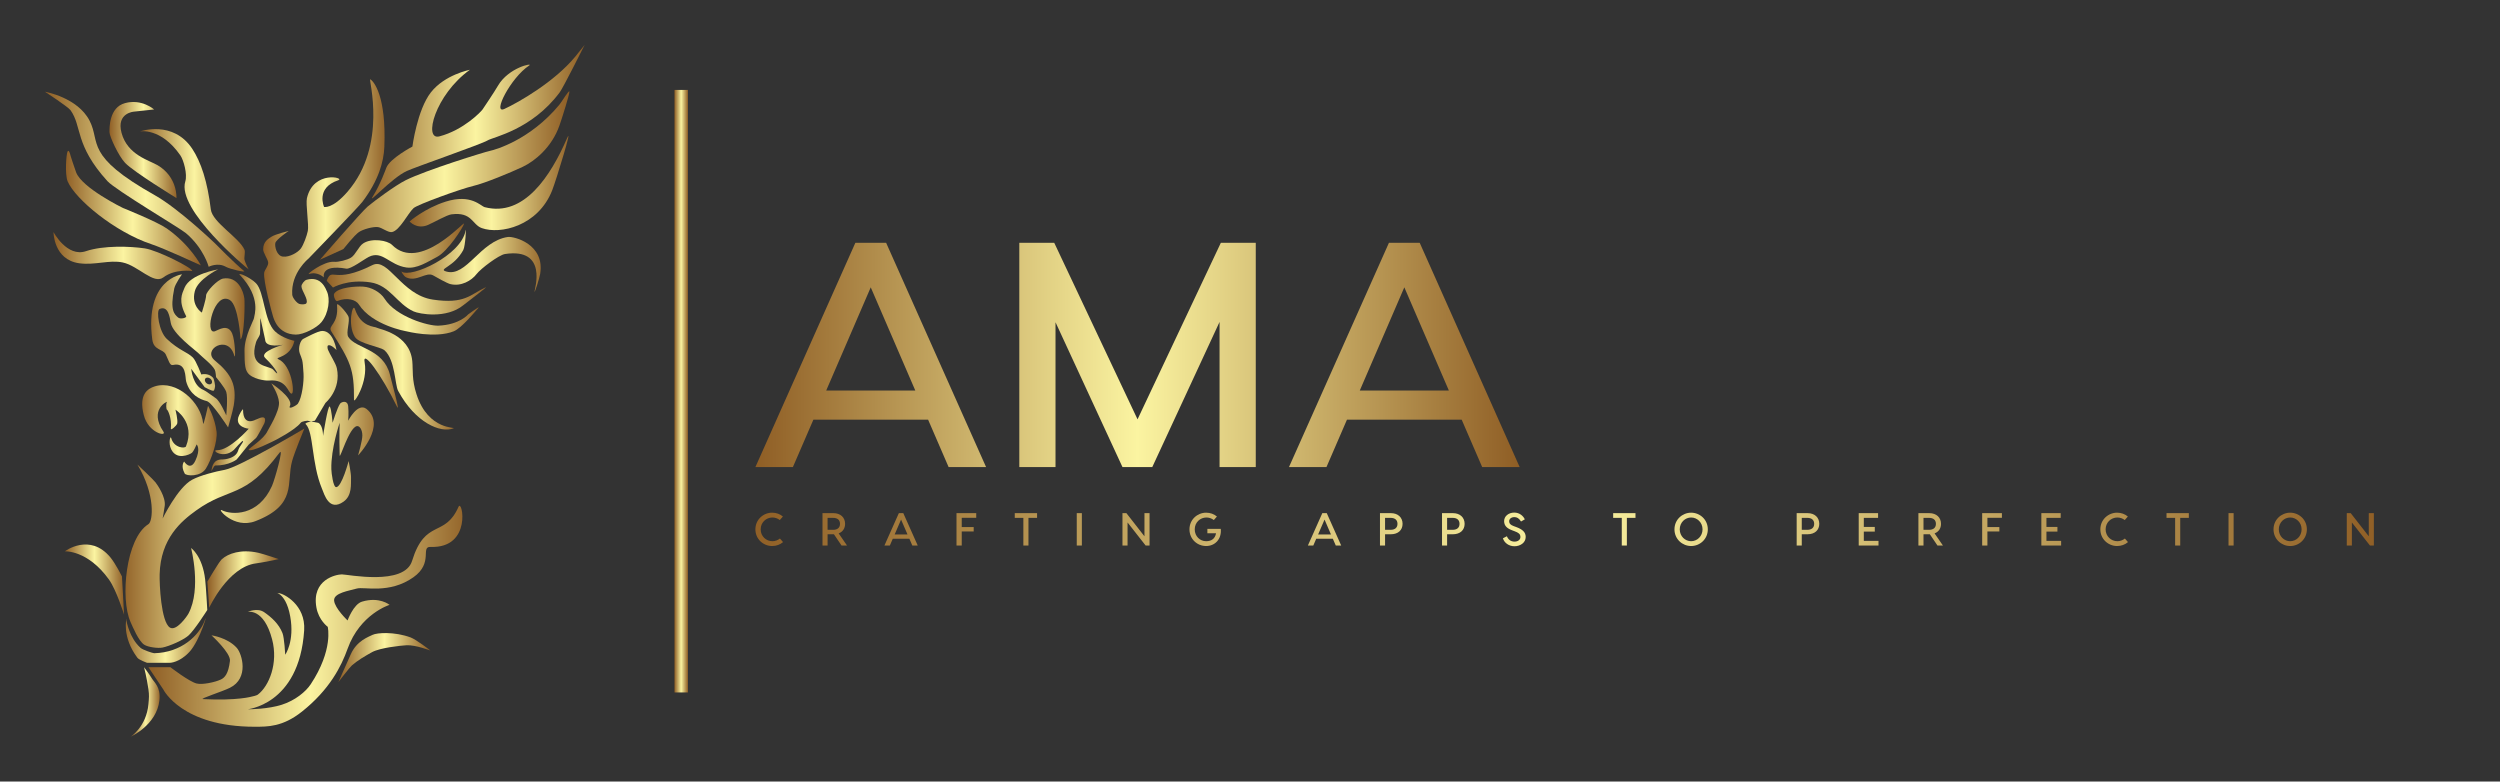 
        <svg xmlns="http://www.w3.org/2000/svg" xmlns:xlink="http://www.w3.org/1999/xlink" version="1.1" width="3111.94" 
        height="972.836" viewBox="0 0 3111.94 972.836">
			
			<rect x="0" y="0" width="3111.94" height="972.836" fill="#333333" stroke="none"/>
			
			<g transform="scale(5.597) translate(10, 10)">
				<defs id="SvgjsDefs10317"><linearGradient id="SvgjsLinearGradient10326"><stop id="SvgjsStop10327" stop-color="#8f5e25" offset="0"></stop><stop id="SvgjsStop10328" stop-color="#fbf4a1" offset="0.5"></stop><stop id="SvgjsStop10329" stop-color="#8f5e25" offset="1"></stop></linearGradient><linearGradient id="SvgjsLinearGradient10330"><stop id="SvgjsStop10331" stop-color="#8f5e25" offset="0"></stop><stop id="SvgjsStop10332" stop-color="#fbf4a1" offset="0.5"></stop><stop id="SvgjsStop10333" stop-color="#8f5e25" offset="1"></stop></linearGradient><linearGradient id="SvgjsLinearGradient10334"><stop id="SvgjsStop10335" stop-color="#8f5e25" offset="0"></stop><stop id="SvgjsStop10336" stop-color="#fbf4a1" offset="0.5"></stop><stop id="SvgjsStop10337" stop-color="#8f5e25" offset="1"></stop></linearGradient><linearGradient id="SvgjsLinearGradient10338"><stop id="SvgjsStop10339" stop-color="#8f5e25" offset="0"></stop><stop id="SvgjsStop10340" stop-color="#fbf4a1" offset="0.5"></stop><stop id="SvgjsStop10341" stop-color="#8f5e25" offset="1"></stop></linearGradient></defs><g id="SvgjsG10318" featureKey="rZF8Vg-0" transform="matrix(1.583,0,0,1.583,-19.139,-2.233)" fill="url(#SvgjsLinearGradient10326)"><path xmlns="http://www.w3.org/2000/svg" d="M12.092,7.984c0.136,0.091,3.24,2.113,3.584,2.589c1.644,2.274,0.564,4.87,5.177,9.957  c1.136,1.253,10.212,6.617,11.034,7.313c2.534,2.146,3.205,4.734,3.205,4.734s1.258-0.661,2.415,0  c0.571,0.327,2.873,0.848,2.563,0.598c-1.351-1.093-4.082-3.883-4.082-3.883s-5.083-4.874-8.463-6.771  c-9.962-5.59-7.577-7.361-9.16-10.455C16.682,8.777,12.092,7.984,12.092,7.984z"></path><path xmlns="http://www.w3.org/2000/svg" d="M40.703,32.937c-0.299-0.199-10.138-8.403-8.896-12.357c0.312-0.993-0.232-2.99-0.69-3.649  c-2.754-3.967-5.682-3.371-5.682-3.371s4.635-1.643,7.346,2.434c1.233,1.855,2.137,4.586,2.611,8.519  c0.221,1.834,4.013,3.974,4.732,5.675c0.136,0.321-0.07,1.052,0,1.394C40.197,31.942,40.703,32.937,40.703,32.937z"></path><path xmlns="http://www.w3.org/2000/svg" d="M30.565,22.919c0,0-6.012-3.674-7.217-4.941c-0.929-0.977-2.195-3.721-2.195-4.318c0-0.598-0.062-3.48,2.19-4.083  c2.374-0.635,4.082,0.896,4.082,0.896l-2.787,0.299c0,0-2.553,0.141-1.792,2.987c0.833,3.116,3.886,3.848,5.075,4.549  C30.753,19.978,30.565,22.919,30.565,22.919z"></path><path xmlns="http://www.w3.org/2000/svg" d="M33.997,32.378c0,0-1.448-2.831-4.779-5.177c-1.393-0.981-6.173-2.888-6.173-2.888s-5.757-2.81-6.583-5.014  c-0.319-0.851-0.785-2.354-0.785-2.354s-0.199-0.896-0.398-0.597c-0.2,0.299-0.417,3.259,0,4.232  c1.072,2.505,6.637,7.119,11.749,8.812C28.827,29.987,33.997,32.378,33.997,32.378z"></path><path xmlns="http://www.w3.org/2000/svg" d="M32.779,33.174c0.123-0.398-4.843-2.917-6.671-3.186c-2.047-0.301-5.79-0.441-8.269,0.395  c-2.651,0.893-4.551-2.685-4.551-2.685s0,3.883,3.615,4.383c2.187,0.302,4.259-0.517,6.132-0.11c2.166,0.47,4.328,3.129,5.686,2.099  C30.391,32.803,32.779,33.174,32.779,33.174z"></path><path xmlns="http://www.w3.org/2000/svg" d="M48.82,37.692c0.313-0.538-0.696-1.767-0.697-2.389c0-0.284,0.424-0.817,0.697-0.896c2.091-0.61,2.73,1.309,2.888,1.643  c0.467,0.997,0.286,3.012-0.797,4.331c-0.63,0.768-2.501,1.736-3.584,1.721c-2.507-0.036-3.086-2.219-3.186-2.518  s-1.396-4.966-1.257-6.161c0.046-0.399,0.652-1.017,0.56-1.506c-0.089-0.473-0.696-1.312-0.697-1.792  c-0.002-1.108,0.742-1.5,1.195-1.792c0.528-0.342,2.389-0.796,2.389-0.796s-1.78,1.207-1.879,1.705  c-0.1,0.498,0.187,1.804,1.083,1.904c0.896,0.1,2.077-0.576,2.489-1.12c0.405-0.534,0.859-1.833,0.996-2.489  c0.173-0.83-0.317-3.78-0.125-4.605c0.934-3.995,5.434-2.854,4.406-2.514c-3.232,1.067-1.991,3.772-1.991,3.753  c0-0.019,1.153,0.327,3.286-2.138c5.685-6.571,2.93-15.929,3.186-15.803c0.521,0.256,2.277,2.414,1.991,9.495  c-0.084,2.079-0.796,4.693-3.086,7.73c-0.542,0.718-7.567,7.965-7.567,7.965s-2.502,2.004-2.29,5.078  c0.028,0.407,0.61,1.16,0.996,1.294C48.06,37.875,48.694,37.909,48.82,37.692z"></path><path xmlns="http://www.w3.org/2000/svg" d="M60.049,18.657c0.524-1.322,3.664-2.972,3.664-2.972s0.668-5.138,2.59-7.606c1.945-2.498,5.487-3.183,5.487-3.183  c-4.9,3.514-6.578,9.953-4.294,9.359c3.397-0.883,5.875-3.484,6.074-3.783c0.103-0.154,1.652-2.445,2.141-3.298  c1.501-2.62,5.069-3.313,4.406-2.875c-2.611,1.724-5.238,6.912-3.474,6.096c1.983-0.917,7.021-3.781,9.97-7.366  c0.329-0.4,1.294-1.618,1.294-1.618s-2.989,5.979-3.497,6.658c-3.958,5.302-9.347,6.261-10.144,6.758  c-0.797,0.498-10.167,3.742-11.352,4.294c-2.159,1.005-5.575,4.862-4.778,3.597C59.214,21.007,60.013,18.75,60.049,18.657z"></path><path xmlns="http://www.w3.org/2000/svg" d="M50.724,31.582c0,0,5.822-6.729,6.721-7.486c0.946-0.796,3.887-2.966,5.339-3.691c2.804-1.399,11.139-3.98,11.836-4.118  c0.697-0.138,5.638-1.52,9.745-6.485c0.366-0.443,1.407-2.216,1.407-1.817s-0.992,3.596-1.407,4.767  c-1.083,3.062-3.472,4.991-5.165,5.787s-5.277,2.29-6.97,2.688c-1.693,0.398-7.809,2.596-8.364,3.116  c-0.824,0.772-1.92,3.119-3.024,3.355c-0.507,0.109-1.413-0.623-1.955-0.697c-0.688-0.094-2.116,0.304-2.688,0.697  c-0.667,0.459-2.19,2.39-2.19,2.39L50.724,31.582z"></path><path xmlns="http://www.w3.org/2000/svg" d="M51.273,34.067c0,0-0.911-0.866-2.05-0.482c-0.627,0.211,2.05-1.853,3.492-1.709c0.595,0.059,1.859-0.267,2.365-0.583  c0.655-0.411,1.071-1.58,1.717-2.005c1.214-0.801,3.436-0.413,4.049,0.205c3.901,3.932,10.22-3.473,10.121-2.975  c-0.1,0.498-2.277,3.883-3.783,4.665c-1.334,0.692-2.826,1.703-4.313,1.49c-2.408-0.344-3.363-2.445-5.277-1.494  c-0.68,0.338-2.545,1.768-3.189,1.654C50.769,32.189,51.273,34.067,51.273,34.067z"></path><path xmlns="http://www.w3.org/2000/svg" d="M63.319,26.205c0,0,2.099-1.847,5.078-2.788c3.559-1.124,4.923,0.639,5.476,0.783c5.542,1.436,9.289-4.446,11.55-9.644  c0.933-2.144-1.492,5.802-2.066,7.268c-1.98,5.053-7.317,6.24-9.892,5.318c-1.391-0.499-1.359-2.314-4.271-1.933  c-0.662,0.087-2.458,1.128-3.286,1.486C64.32,27.382,63.319,26.205,63.319,26.205z"></path><path xmlns="http://www.w3.org/2000/svg" d="M62.189,33.24c1.293,0.998,8.416-2.28,8.999-5.768c0.104-0.626-0.027,2.197-0.331,2.754  c-1.333,2.451-3.629,2.649-2.387,3.014c2.828,0.83,4.746-4.259,8.631-4.85c0.902-0.137,5.253,1.028,4.563,5.179  c-0.107,0.645-0.796,2.788-0.796,2.489s1.92-6.177-4.134-5.28c-0.882,0.13-3.439,2.082-3.98,2.791  c-0.735,0.963-2.224,1.813-3.732,1.433c-0.421-0.106-1.852-0.896-2.387-1.212c-0.975-0.576-2.314,0.955-3.783,0.281  C62.475,33.898,62.091,33.164,62.189,33.24z"></path><path xmlns="http://www.w3.org/2000/svg" d="M51.67,34.54c0.79-2.057,0.863,0.588,6.426-2.204c2.232-1.12,4.044,4.187,8.486,4.848c4.512,0.672,5.271-0.721,7.383-1.706  c0.545-0.254-2.317,1.86-3.085,2.486c-2.424,1.975-6.229,1.225-6.979,0.888c-2.4-1.08-3.335-3.667-6.071-4.087  c-3.213-0.493-5.276,0.726-5.276,0.726L51.67,34.54z"></path><path xmlns="http://www.w3.org/2000/svg" d="M52.715,36.36c0.539-0.902,3.034-1.061,4.083-0.996c1.113,0.069,2.405,0.752,3.002,1.694  c1.62,2.551,6.161,3.843,7.554,3.789c2.989-0.117,4.201-1.585,4.201-1.585s1.771-1.309,1.422-0.91s-2.347,2.842-3.453,3.286  c-2.597,1.04-6.654,0-6.654,0s-4.796-0.808-6.704-3.8c-0.375-0.587-1.579-1.037-3.012-0.449  C52.896,37.495,52.572,36.601,52.715,36.36z"></path><path xmlns="http://www.w3.org/2000/svg" d="M55.632,38.501c0.864,2.597,2.788,2.439,3.086,2.638c0.299,0.199,4.601,0.853,4.979,4.68  c0.127,1.292-0.092,2.551,0.598,4.68c1.678,5.181,5.735,4.565,5.177,4.779c-1.81,0.696-5.354-0.796-7.766-5.277  c-0.465-0.863-0.398-4.311-1.892-5.675c-0.575-0.524-3.573-0.919-4.182-1.892C54.564,40.729,55.322,37.568,55.632,38.501z"></path><path xmlns="http://www.w3.org/2000/svg" d="M53.119,37.954c-0.052-0.561,1.377,1.073,1.593,1.593c0.276,0.667-0.387,2.278,0,2.887c1.056,1.664,4.906,1.604,5.843,5.294  c0.173,0.683,1.502,5.552,0.992,4.496c-2.149-4.44-4.909-8.183-4.544-6.206c0.498,2.702-1.502,5.874-1.498,5.254  c0.037-4.386-0.516-5.374-3.195-9.635C51.781,40.798,53.374,40.695,53.119,37.954z"></path><path xmlns="http://www.w3.org/2000/svg" d="M34.707,60.917c-0.748,1.207-2.787,1.069-2.987,0.697c-0.604-1.12-0.075-1.68-0.075-1.68s0.859,1.395,1.568-0.1  c0.821-1.73,0.183-2.303,0.183-2.303s-0.404,0.991-0.681,1.195c-0.342,0.253-2.116,1.058-2.887-0.498  c-0.449-0.906-0.111-2.024,0-1.593c0.361,1.394,1.943,1.511,2.078,1.169c1.344-3.381-1.48-5.153-1.48-5.152  c0,0,0.37,1.477,0.243,1.953c-0.074,0.277-0.921,1.042-0.89,0.721c0.149-1.528-0.448-2.674-0.548-2.673c-0.1,0-0.17-0.881,0-1.095  c0.1-0.125-2.601,1.05-0.498,4.182c0.502,0.748-2.104,0.211-2.756-2.321c-0.748-2.9,0.523-3.735,1.562-4.051  c3.024-0.921,6.497,2.215,6.777,5.238c0.039,0.409,0.685-2.5,0.685-2.5s0.969,1.696,1.2,3.634  C36.359,57.077,35.47,59.684,34.707,60.917z"></path><path xmlns="http://www.w3.org/2000/svg" d="M50.495,54.5c0.685,0.352,0.665,1.84,0.665,1.84s0.692-4.427,0.941-4.128c0.249,0.299,0.398,2.278,0.398,2.278  s0.683-2.181,1.058-2.688c0.178-0.24,1.033-0.562,1.133,0.366c0.1,0.928,0,2.034,0,2.034s1.355-2.623,2.573-1.655  c2.872,2.283-1.179,6.523-1.179,6.523s0.597-2.045,0.597-2.788c0-0.821-0.385-1.383-0.762-1.322  c-1.112,0.181-2.404,4.747-2.424,4.11c-0.087-2.751,0-4.58,0-4.58s-1.25,3.639-1.17,6.534c0.016,0.539,0.259,2.533,0.687,2.511  c0.789-0.039,1.741-3.668,1.741-3.668s0.356,1.73,0.336,2.315c-0.031,0.905,0.182,2.525-1.051,3.392  c-2.039,1.433-2.69-1.008-3.031-1.824c-1.509-3.624-1.145-7.972-2.29-9.073c-0.248-0.239,1.294-0.475,1.294-0.475l1.493-2.51  c0,0,2.24-1.869,1.594-4.868c-0.151-0.702-0.979-1.922-1.245-2.589c-0.055-0.139-0.126-0.519,0-0.598  c0.387-0.242,1.195,0.641,1.195,0.641s-0.398-2.701-1.991-2.689c-0.623,0.004-2.291,0.921-2.688,1.121  c-0.398,0.199-0.747,1.269-0.486,2.016c0.335,0.958,0.411,0.691,0.535,2.894c0.06,1.062-0.198,3.297-0.789,4.182  c-0.163,0.245-1.427,0.934-1.128,0.336c0.561-1.12-2.613-3.192-2.613-3.192s1.005,1.523,1.083,2.67  c0.087,1.294-1.508,3.797-1.63,4.07c-0.498,1.111-2.697,2.454-2.637,2.588c0.21,0.473,3.707-1.319,3.707-1.319  s2.8-1.418,3.609-2.464c0.183-0.236,0.946-0.288,0.946-0.288"></path><path xmlns="http://www.w3.org/2000/svg" d="M48.536,55.303c0,0-1.351,3.232-1.718,4.546c-0.858,3.074,0.771,6.165-5.147,8.458c-3.066,1.188-5.529-1.933-4.723-1.529  c1.344,0.672,5.113,0.895,7.037-3.41c0.394-0.881,1.701-5.526,1.065-4.68c-4.917,6.56-7.035,4.742-11.726,8.127  c-2.03,1.465-5.003,3.893-5.124,8.999c-0.031,1.295,0.186,6.624,1.433,7.442c0.891,0.585,2.404-1.554,2.623-1.967  c1.853-3.497,0.361-9.21,0.361-9.21s1.604,1.121,1.979,4.431c0.121,1.066,0.299,4.281,0.299,4.281s-1.805,2.848-2.639,3.584  c-0.751,0.663-2.653,1.486-3.634,1.692c-0.641,0.135-2.039-0.042-2.589-0.398c-0.786-0.508-1.621-2.518-1.929-3.211  c-1.458-3.286-0.658-11.751,2.525-13.729c0.634-0.394,1.021-4.119-1.554-8.375c0,0,2.253,2.116,2.551,2.514  c0.299,0.398,1.442,2.03,1.292,3.287c-0.056,0.47-0.297,1.791-0.297,1.791s2.108-4.353,4.147-5.454  c1.149-0.621,3.293-1.159,4.578-1.391C39.408,60.73,48.536,55.303,48.536,55.303z"></path><path xmlns="http://www.w3.org/2000/svg" d="M26.629,88.832h3.087c0,0,2.63,2.031,3.684,2.29c0.836,0.206,2.619-0.194,3.398-0.56c0.532-0.25,1.067-0.778,1.282-2.626  c0.127-1.099-2.595-3.584-2.595-3.584s2.246,0.306,3.553,1.762c0.745,0.83,1.755,4.262-0.958,5.606  c-1.136,0.563-4.36,1.564-3.784,1.593c4.886,0.243,6.87-0.361,6.87-0.361s0.65-0.131,0.821-0.262  c1.598-1.213,2.896-4.422,2.017-7.766c-1.17-4.451-3.436-3.858-3.436-3.858s1.345-0.647,2.34,0.05  c0.996,0.696,2.029,1.605,2.551,2.919c0.265,0.667,0.386,3.038,0.386,3.038s1.344-1.853,0.697-5.41  c-0.672-3.697-2.564-3.29-1.605-3.236c0.672,0.038,3.804,1.625,3.57,5.228c-0.695,10.678-8.299,11.089-7.901,11.089  c0.398,0,2.85-0.037,4.742-0.635c1.891-0.598,3.393-1.844,4.082-2.887c3.199-4.841,2.389-8.065,2.389-8.065  s-1.271-0.908-1.593-2.721c-0.697-3.925,2.788-4.646,3.584-4.646s8.768,1.643,9.857-1.892c1.854-6.013,4.581-3.188,6.529-7.605  c0.524-1.187,1.959,5.863-3.94,5.639c-1.442-0.055,0.448,2.24-2.39,4.256c-3.391,2.409-6.97,1.294-7.965,1.593  c-0.996,0.299-3.286,0.598-3.187,1.693s1.892,2.788,1.892,2.788s0.825-2.277,2.017-2.638c2.464-0.747,3.883,0.448,3.883,0.448  s-4.145,1.27-5.899,6.173c-0.882,2.466-2.527,5.744-6.423,8.834c-2.687,2.132-4.775,2.117-6.62,2.118  c-10.255,0.002-12.832-5.214-12.832-5.214L26.629,88.832z"></path><path xmlns="http://www.w3.org/2000/svg" d="M35.167,80.467c0,0,2.651-5.75,6.584-6.223c0.805-0.096,3.186-0.597,3.186-0.597s-2.149-0.732-2.887-0.896  c-2.402-0.535-4.232,0.1-5.127,0.921c-0.396,0.362-2.017,3.136-2.017,3.136L35.167,80.467z"></path><path xmlns="http://www.w3.org/2000/svg" d="M53.313,90.923c0,0,1.557-2.048,1.892-2.34c0.865-0.755,1.836-1.305,2.838-1.867c1.08-0.606,4.025-0.927,4.859-0.971  c1.234-0.064,3.354,0.747,3.354,0.747s-2.004-1.552-2.788-1.842c-2.29-0.846-4.754-0.665-5.352-0.366s-2.215,0.827-3.062,2.73  C54.621,87.993,53.313,90.923,53.313,90.923z"></path><path xmlns="http://www.w3.org/2000/svg" d="M22.908,76.075c0,0-0.895-1.786-1.605-2.651c-2.907-3.533-6.422-0.871-6.422-0.871s3.204-0.209,6.198,3.957  c1.055,1.467,2.128,4.941,2.128,4.941L22.908,76.075z"></path><path xmlns="http://www.w3.org/2000/svg" d="M26.007,88.832c0,0,0.373,1.394,0.622,3.111c0.119,0.819,0.074,1.242,0,2.066c-0.286,3.186-2.489,4.58-2.489,4.58  s3.659-1.643,4.033-5.115c0.199-1.856-0.716-2.481-1.083-3.099C26.729,89.769,26.007,88.832,26.007,88.832z"></path><path xmlns="http://www.w3.org/2000/svg" d="M41.913,53.971c-0.142,0.069-0.149,0.05-0.149,0.05s-1.842,1.119-1.842-1.356c0-0.315-0.59,0.763-0.675,1.067  c-0.396,1.408,1.471,1.595,1.471,1.595s-2.726,3.088-4.456,3.013c-0.915-0.04,0.896,1.307,2.365-0.038  c0.116-0.106,1.187-1.394,1.29-1.244c0.104,0.149-0.517,0.735-0.693,1.344c-0.323,1.12-1.97,1.252-2.19,1.244  c-1.371-0.049-1.459,1.114-1.549,1.519c-0.1,0.448,0.329-0.673,0.528-0.672c1.941,0.013,3.009-0.846,3.009-0.846l1.696-2.091  c0,0,0.846-0.747,1.045-0.946s1.145-2.03,1.145-2.03S43.518,53.187,41.913,53.971z"></path><path xmlns="http://www.w3.org/2000/svg" d="M42.062,54.482"></path><path xmlns="http://www.w3.org/2000/svg" d="M23.542,82.311c0,0,0.386,2.396,1.979,3.803c0.349,0.309,1.75,0.754,1.904,0.751c3.883-0.075,6.354-2.565,7.094-4.555  c0.597-1.606-0.621,2.742-2.128,4.368c-1.419,1.531-2.726,1.531-2.726,1.531h-3.249c0,0-1.117-0.405-1.344-0.709  c-2.203-2.95-1.531-5.489-1.531-5.489"></path><path xmlns="http://www.w3.org/2000/svg" d="M38.08,37.257c1.213,0.758,1.493,5.526,1.493,5.526c0.55-0.548,0.614-5.172,0.53-5.775c-0.147-1.06-0.929-3.136-2.982-2.777  c-0.791,0.139-2.39,1.848-2.39,2.368s-0.597,2.412-0.597,2.412s-1.518-0.924-0.996-2.987c0.435-1.718,3.286-3.087,3.286-3.087  s-3.93,0.648-4.729,2.589c-0.379,0.922-0.896,1.842,0.226,3.982c0.132,0.252-0.826,0.466-1.122,0.199  c-0.498-0.448-1.195-0.946-0.547-4.082c0.137-0.663,1.095-1.992,1.095-1.992s-5.281,0.64-4.182,9.16  c0.199,1.544,1.493,1.295,1.891,2.091c0.399,0.796,0.56,1.598,0.996,1.494c1.946-0.468,1.716,1.731,1.87,2.29  c0.52,1.892,1.909,2.527,2.904,2.776c0.75,0.188,2.992,3.695,2.992,3.695s0.669-2.3,0.796-3.087c0.45-2.788-0.281-4.38-2.646-6.303  c-1.88-1.529,1.869-3.758,2.708-0.728c0.235,0.85,0.134-2.091-0.278-3.063c-0.615-1.449-1.927-0.5-2.429-0.322  C34.42,42.185,35.879,35.881,38.08,37.257z M35.957,47.055c0.118,0.23,0.169,1.02,0.169,1.02s1.248,1.475,1.436,2.078  c0.246,0.789,0,3.306,0,3.306s-0.888-2.078-1.506-2.443c-0.297-0.176-1.367-1.015-1.689-1.138c-1.548-0.594-1.728-2.975-1.728-2.975  l1.893,2.589c0,0,1.025,0.572,1.242,0.498c0.169-0.058,0.222-0.68,0.222-0.68s-0.1-0.942-0.305-1.162  c-0.677-0.726-1.637-0.441-1.637-0.441s-0.71-1.903-1.176-2.374c-0.795-0.802-1.915-0.971-3.676-2.628  c-1.12-1.054-1.501-3.987-1.005-4.202c1.21-0.525,1.427,1.18,1.57,1.971c0.277,1.52,3.505,3.861,3.805,4.17  C34.201,45.291,35.57,46.3,35.957,47.055z M34.628,48.271c0.144-0.181,0.456-0.172,0.697,0.021c0.24,0.191,0.318,0.494,0.174,0.675  c-0.144,0.181-0.456,0.172-0.696-0.021C34.562,48.754,34.483,48.452,34.628,48.271z"></path><path xmlns="http://www.w3.org/2000/svg" d="M44.899,45.57c-0.722-0.312,1.693-0.149,2.24-2.589c0,0-1.701-0.34-2.738-1.344c-1.543-1.494-1.487-5.498-2.639-6.721  c-0.797-0.846-2.735-1.663-2.29-1.194c3.087,3.248,1.991,5.725,1.991,6.023c0,0.299-1.331,2.489-1.341,4.58  c-0.01,2.21,0.151,2.697,0.427,3.111c0.597,0.896,2.46,1.173,3.005,1.121c2.589-0.25,2.688,1.842,3.187,1.842  C47.239,50.399,46.742,46.367,44.899,45.57z M44.173,47.044c-0.556-0.66-3.563-0.198-2.424-3.907  c0.108-0.354,0.499-0.779,0.551-1.145c0.059-0.409-0.007-2.529,0.074-2.124l0.648,2.938c0.037,1.255,2.52,0.721,2.52,0.721  s-3.436,0.982-2.52,1.85C44.638,46.908,45.275,48.353,44.173,47.044z"></path></g><g id="SvgjsG10319" featureKey="textGroupContainer" transform="matrix(1,0,0,1,535,10)" fill="url(#SvgjsLinearGradient10330)"><rect xmlns="http://www.w3.org/2000/svg" y="0" height="1" width="1" opacity="0"></rect><rect xmlns="http://www.w3.org/2000/svg" y="0" x="-395" width="3" height="134"></rect></g><g id="SvgjsG10320" featureKey="6VBqdG-0" transform="matrix(3.563,0,0,3.563,156.575,22.619)" fill="url(#SvgjsLinearGradient10334)"><path d="M12.46 20 l-1.28 -2.96 l-7.16 0 l-1.28 2.96 l-2.34 0 l6.24 -14 l1.92 0 l6.24 14 l-2.34 0 z M4.82 15.22 l5.56 0 l-2.78 -6.44 z M31.633 6 l0 14 l-2.26 0 l0 -9.06 l-4.2 9.06 l-1.86 0 l-4.18 -9.04 l0 9.04 l-2.26 0 l0 -14 l2.18 0 l5.2 11.02 l5.2 -11.02 l2.18 0 z M45.766 20 l-1.28 -2.96 l-7.16 0 l-1.28 2.96 l-2.34 0 l6.24 -14 l1.92 0 l6.24 14 l-2.34 0 z M38.126 15.22 l5.56 0 l-2.78 -6.44 z"></path></g><g id="SvgjsG10321" featureKey="rMoqOW-0" transform="matrix(0.515,0,0,0.515,157.536,101.033)" fill="url(#SvgjsLinearGradient10338)"><path d="M12.84 18.5 c-1.26 1.1 -2.9 1.7 -4.72 1.7 c-3.76 0 -7.22 -2.96 -7.22 -7.2 s3.46 -7.2 7.22 -7.2 c1.8 0 3.42 0.6 4.66 1.66 l-1.34 1.52 c-0.88 -0.68 -2.02 -1.1 -3.18 -1.1 c-2.72 0 -5.08 2.12 -5.08 5.12 s2.36 5.12 5.08 5.12 c1.18 0 2.36 -0.44 3.24 -1.16 z M40.476 20 l-2.36 0 l-3.3 -4.88 l-0.24 0 l-2.5 0 l0 4.88 l-2.2 0 l0 -14 l4.7 0 c3.14 0 5.06 1.92 5.06 4.62 c0 1.96 -1.02 3.46 -2.78 4.12 z M32.076 8.04 l0 5.16 l2.4 0 c1.78 0 2.96 -0.84 2.96 -2.58 s-1.18 -2.58 -2.96 -2.58 l-2.4 0 z M68.672 20 l-1.28 -2.96 l-7.16 0 l-1.28 2.96 l-2.34 0 l6.24 -14 l1.92 0 l6.24 14 l-2.34 0 z M61.032 15.22 l5.56 0 l-2.78 -6.44 z M96.268 8 l-6.26 0 l0 4.02 l5.16 0 l0 1.88 l-5.16 0 l0 6.1 l-2.26 0 l0 -14 l8.52 0 l0 2 z M122.544 6 l0 2.04 l-3.72 0 l0 11.96 l-2.2 0 l0 -11.96 l-3.72 0 l0 -2.04 l9.64 0 z M141.88 6 l0 14 l-2.2 0 l0 -14 l2.2 0 z M168.916 6 l2.2 0 l0 14 l-1.68 0 l-7.82 -9.98 l0 9.98 l-2.2 0 l0 -14 l1.7 0 l7.8 10 l0 -10 z M201.872 12.78 c0.44 4.58 -2.62 7.42 -6.32 7.42 c-3.84 0 -7.2 -2.96 -7.2 -7.2 s3.44 -7.2 7.2 -7.2 c1.8 0 3.42 0.6 4.66 1.66 l-1.34 1.52 c-0.88 -0.68 -2.02 -1.1 -3.18 -1.1 c-2.72 0 -5.06 2.12 -5.06 5.12 s2.26 5.12 4.92 5.12 c2.22 0 3.86 -1.02 4.28 -3.44 l-3.74 0 l0 -1.9 l5.78 0 z M251.544 20 l-1.28 -2.96 l-7.16 0 l-1.28 2.96 l-2.34 0 l6.24 -14 l1.92 0 l6.24 14 l-2.34 0 z M243.904 15.22 l5.56 0 l-2.78 -6.44 z M275.32 6 c3.14 0 5.06 1.92 5.06 4.62 s-1.92 4.5 -5.06 4.5 l-2.5 0 l0 4.88 l-2.2 0 l0 -14 l4.7 0 z M275.22 13.2 c1.78 0 2.96 -0.84 2.96 -2.58 s-1.18 -2.58 -2.96 -2.58 l-2.4 0 l0 5.16 l2.4 0 z M302.116 6 c3.14 0 5.06 1.92 5.06 4.62 s-1.92 4.5 -5.06 4.5 l-2.5 0 l0 4.88 l-2.2 0 l0 -14 l4.7 0 z M302.016 13.2 c1.78 0 2.96 -0.84 2.96 -2.58 s-1.18 -2.58 -2.96 -2.58 l-2.4 0 l0 5.16 l2.4 0 z M328.632 5.76 c2.3 0 3.88 1.48 4.54 2.92 l-1.64 0.94 c-0.7 -1.18 -1.6 -1.9 -2.9 -1.9 s-2.22 0.76 -2.22 1.8 c0 0.98 0.62 1.58 1.96 2.08 l0.98 0.36 c2.78 1.02 4.2 2.22 4.2 4.32 c0 2.58 -2.46 4.02 -4.84 4.02 c-2.44 0 -4.4 -1.46 -5 -3.44 l1.72 -0.88 c0.5 1.28 1.58 2.32 3.28 2.32 c1.4 0 2.56 -0.74 2.56 -2 c0 -1.34 -0.9 -1.88 -2.5 -2.48 l-0.96 -0.36 c-2.1 -0.78 -3.58 -1.84 -3.58 -4.02 c0 -2.12 1.92 -3.68 4.4 -3.68 z M380.964 6 l0 2.04 l-3.72 0 l0 11.96 l-2.2 0 l0 -11.96 l-3.72 0 l0 -2.04 l9.64 0 z M405 5.8 c3.76 0 7.2 2.96 7.2 7.2 s-3.44 7.2 -7.2 7.2 s-7.2 -2.96 -7.2 -7.2 s3.44 -7.2 7.2 -7.2 z M405 18.12 c2.58 0 4.92 -2.12 4.92 -5.12 s-2.34 -5.12 -4.92 -5.12 s-4.92 2.12 -4.92 5.12 s2.34 5.12 4.92 5.12 z M455.272 6 c3.14 0 5.06 1.92 5.06 4.62 s-1.92 4.5 -5.06 4.5 l-2.5 0 l0 4.88 l-2.2 0 l0 -14 l4.7 0 z M455.172 13.2 c1.78 0 2.96 -0.84 2.96 -2.58 s-1.18 -2.58 -2.96 -2.58 l-2.4 0 l0 5.16 l2.4 0 z M479.568 17.96 l6.34 0 l0 2.04 l-6.74 0 l-1.8 0 l0 -14 l2.2 0 l6.16 0 l0 2.04 l-6.16 0 l0 3.92 l4.74 0 l0 2 l-4.74 0 l0 4 z M513.744 20 l-2.36 0 l-3.3 -4.88 l-0.24 0 l-2.5 0 l0 4.88 l-2.2 0 l0 -14 l4.7 0 c3.14 0 5.06 1.92 5.06 4.62 c0 1.96 -1.02 3.46 -2.78 4.12 z M505.344 8.04 l0 5.16 l2.4 0 c1.78 0 2.96 -0.84 2.96 -2.58 s-1.18 -2.58 -2.96 -2.58 l-2.4 0 z M539.2 8 l-6.26 0 l0 4.02 l5.16 0 l0 1.88 l-5.16 0 l0 6.1 l-2.26 0 l0 -14 l8.52 0 l0 2 z M558.436 17.96 l6.34 0 l0 2.04 l-6.74 0 l-1.8 0 l0 -14 l2.2 0 l6.16 0 l0 2.04 l-6.16 0 l0 3.92 l4.74 0 l0 2 l-4.74 0 l0 4 z M593.652 18.5 c-1.26 1.1 -2.9 1.7 -4.72 1.7 c-3.76 0 -7.22 -2.96 -7.22 -7.2 s3.46 -7.2 7.22 -7.2 c1.8 0 3.42 0.6 4.66 1.66 l-1.34 1.52 c-0.88 -0.68 -2.02 -1.1 -3.18 -1.1 c-2.72 0 -5.08 2.12 -5.08 5.12 s2.36 5.12 5.08 5.12 c1.18 0 2.36 -0.44 3.24 -1.16 z M619.928 6 l0 2.04 l-3.72 0 l0 11.96 l-2.2 0 l0 -11.96 l-3.72 0 l0 -2.04 l9.64 0 z M639.264 6 l0 14 l-2.2 0 l0 -14 l2.2 0 z M663.7 5.8 c3.76 0 7.2 2.96 7.2 7.2 s-3.44 7.2 -7.2 7.2 s-7.2 -2.96 -7.2 -7.2 s3.44 -7.2 7.2 -7.2 z M663.7 18.12 c2.58 0 4.92 -2.12 4.92 -5.12 s-2.34 -5.12 -4.92 -5.12 s-4.92 2.12 -4.92 5.12 s2.34 5.12 4.92 5.12 z M697.636 6 l2.2 0 l0 14 l-1.68 0 l-7.82 -9.98 l0 9.98 l-2.2 0 l0 -14 l1.7 0 l7.8 10 l0 -10 z"></path></g>
			</g>
		</svg>
	